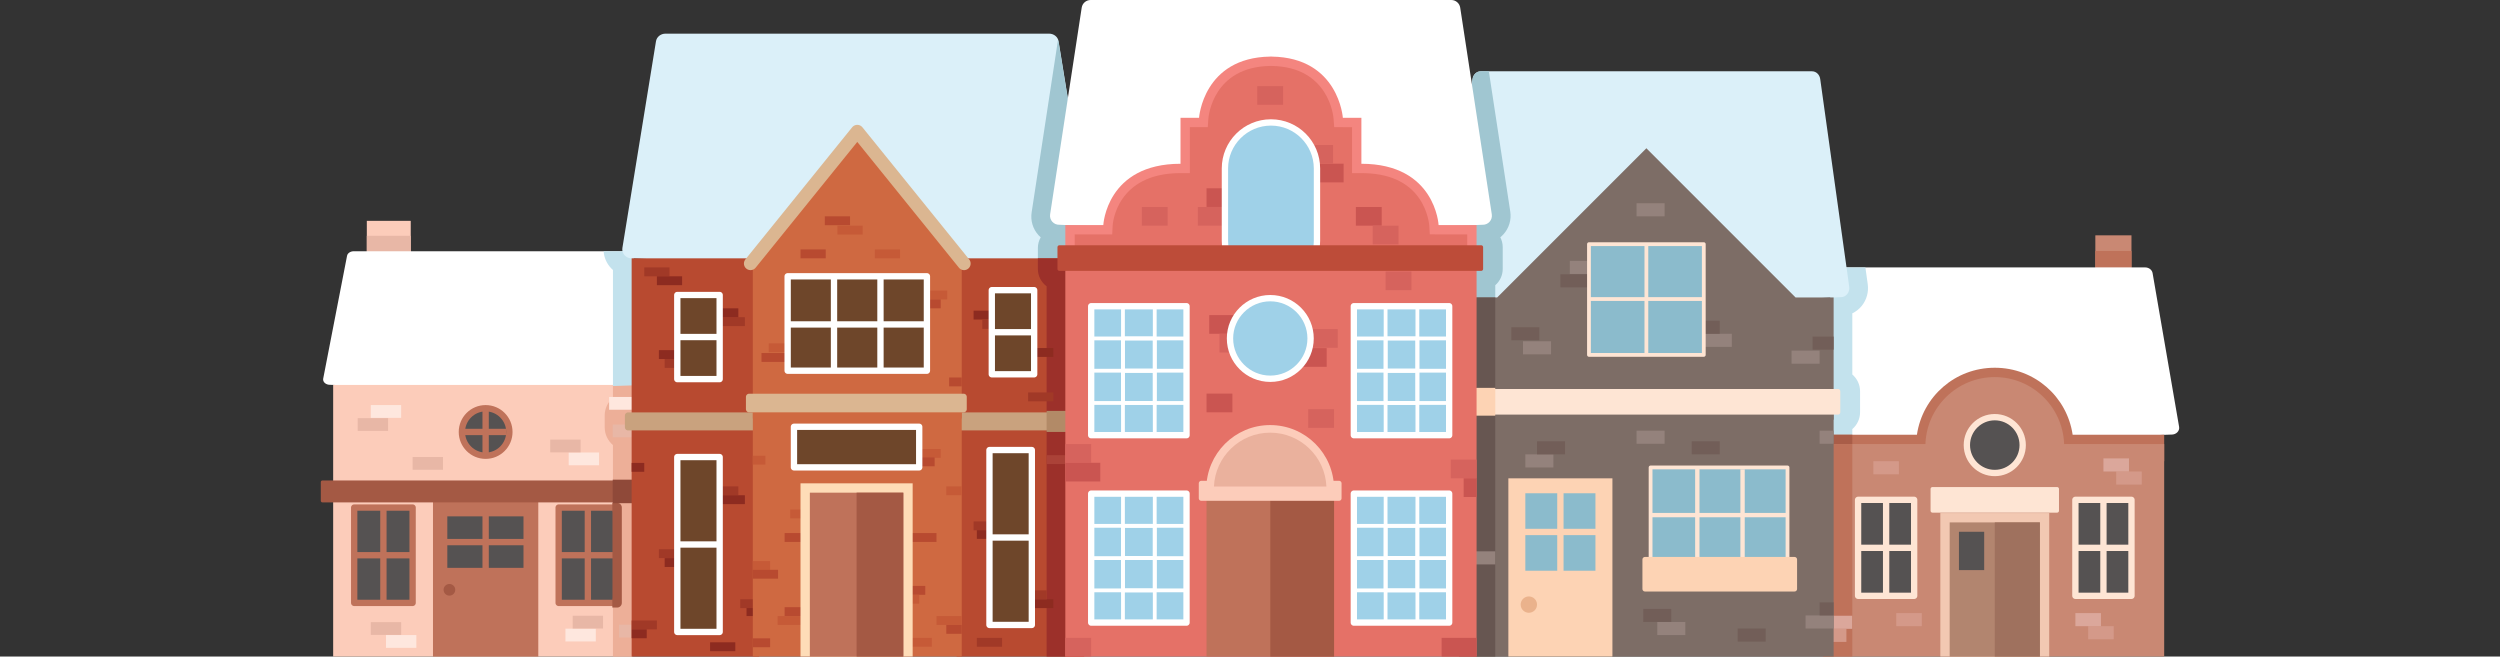 
<svg version="1.1" id="Layer_1" xmlns="http://www.w3.org/2000/svg" xmlns:xlink="http://www.w3.org/1999/xlink" x="0px" y="0px"
	 viewBox="0 0 1920 504.235" style="enable-background:new 0 0 1920 504.235;" xml:space="preserve">
<rect x="0" y="0" width="1920" height="504.235" fill="#333333" stroke="none"/>
<style type="text/css">
	.st0{fill:#FCCCBA;}
	.st1{fill:#E8B7A6;}
	.st2{fill:#FFFFFF;}
	.st3{fill:#EDAF98;}
	.st4{fill:#BF725A;}
	.st5{fill:#555252;}
	.st6{fill:none;stroke:#BF725A;stroke-width:4.859;stroke-linecap:round;stroke-miterlimit:10;}
	.st7{fill:#A45944;}
	.st8{fill:#555252;stroke:#BF725A;stroke-width:4.859;stroke-linejoin:round;stroke-miterlimit:10;}
	.st9{fill:none;stroke:#BF725A;stroke-width:4.859;stroke-linejoin:round;stroke-miterlimit:10;}
	.st10{fill:#A45944;stroke:#A45944;stroke-width:2.486;stroke-linejoin:round;stroke-miterlimit:10;}
	.st11{fill:#FEE7DE;}
	.st12{fill:#8F4939;}
	.st13{fill:#C3E2ED;}
	.st14{fill:#C98873;}
	.st15{fill:#A95D48;}
	.st16{fill:#FEE5D4;stroke:#FEE5D4;stroke-width:2.916;stroke-linejoin:round;stroke-miterlimit:10;}
	.st17{fill:#F2C8B2;}
	.st18{fill:#B2856F;}
	.st19{fill:#9F715E;}
	.st20{fill:#555252;stroke:#FEE5D4;stroke-width:4.859;stroke-linejoin:round;stroke-miterlimit:10;}
	.st21{fill:none;stroke:#FEE5D4;stroke-width:4.859;stroke-linejoin:round;stroke-miterlimit:10;}
	.st22{fill:#FEE5D4;}
	.st23{fill:#D49989;}
	.st24{fill:#DBA79B;}
	.st25{fill:#DBF0F9;}
	.st26{fill:#A0C6D1;}
	.st27{fill:#7D6D66;}
	.st28{fill:#8BBBCC;stroke:#FEE5D4;stroke-width:2.916;stroke-linejoin:round;stroke-miterlimit:10;}
	.st29{fill:none;stroke:#FEE5D4;stroke-width:3.348;stroke-linejoin:round;stroke-miterlimit:10;}
	.st30{fill:#FDD3B4;}
	.st31{fill:#8BBBCC;}
	.st32{fill:none;stroke:#FDD3B4;stroke-width:4.859;stroke-linecap:round;stroke-miterlimit:10;}
	.st33{fill:#EAB28C;}
	.st34{fill:#FDD3B4;stroke:#FDD3B4;stroke-width:3.926;stroke-linejoin:round;stroke-miterlimit:10;}
	.st35{fill:#94827C;}
	.st36{fill:#725E58;}
	.st37{fill:none;stroke:#FEE5D4;stroke-width:2.916;stroke-linejoin:round;stroke-miterlimit:10;}
	.st38{fill:#675651;}
	.st39{fill:#FEE5D4;stroke:#FEE5D4;stroke-width:3.52;stroke-linejoin:round;stroke-miterlimit:10;}
	.st40{fill:#B84A30;}
	.st41{fill:#9C302A;}
	.st42{fill:#8D2B20;}
	.st43{fill:#A13927;}
	.st44{fill:#AB4238;}
	.st45{fill:#C9A27E;stroke:#C9A27E;stroke-width:4.859;stroke-linejoin:round;stroke-miterlimit:10;}
	.st46{fill:#6E462A;stroke:#FFFFFF;stroke-width:4.859;stroke-linejoin:round;stroke-miterlimit:10;}
	.st47{fill:#606161;stroke:#FFFFFF;stroke-width:4.859;stroke-linejoin:round;stroke-miterlimit:10;}
	.st48{fill:#B28A67;}
	.st49{fill:#CF6941;}
	.st50{fill:#DBB691;stroke:#DBB691;stroke-width:4.859;stroke-linejoin:round;stroke-miterlimit:10;}
	.st51{fill:#C65A37;}
	.st52{fill:#FEDCB7;}
	.st53{fill:none;stroke:#FFFFFF;stroke-width:4.859;stroke-linejoin:round;stroke-miterlimit:10;}
	.st54{fill:none;stroke:#DBB691;stroke-width:10.128;stroke-linecap:round;stroke-linejoin:round;stroke-miterlimit:10;}
	.st55{fill:#F4857F;}
	.st56{fill:#E57167;}
	.st57{fill:#CA5551;}
	.st58{fill:#D6635D;}
	.st59{fill:#9FD1E8;}
	.st60{fill:#9FD1E8;stroke:#FFFFFF;stroke-width:4.859;stroke-linejoin:round;stroke-miterlimit:10;}
	.st61{fill:none;stroke:#FFFFFF;stroke-width:2.916;stroke-linejoin:round;stroke-miterlimit:10;}
	.st62{fill:#FCCCBA;stroke:#FCCCBA;stroke-width:3.888;stroke-linejoin:round;stroke-miterlimit:10;}
	.st63{fill:#EAB19D;}
	.st64{fill:#BD4C39;stroke:#BD4C39;stroke-width:2.916;stroke-linejoin:round;stroke-miterlimit:10;}
</style>
<linearGradient id="SVGID_1_" gradientUnits="userSpaceOnUse" x1="2153.593" y1="-122.117" x2="2154.3" y2="-121.41">
	<stop  offset="0" style="stop-color:#DEDFE3"/>
	<stop  offset="0.174" style="stop-color:#D8D9DD"/>
	<stop  offset="0.352" style="stop-color:#C9CACD"/>
	<stop  offset="0.532" style="stop-color:#B4B5B8"/>
	<stop  offset="0.714" style="stop-color:#989A9C"/>
	<stop  offset="0.895" style="stop-color:#797C7E"/>
	<stop  offset="1" style="stop-color:#656B6C"/>
</linearGradient>
<g id="building_5_3_">
	<rect x="281.713" y="169.608" class="st0" width="33.737" height="32.122"/>
	<rect x="281.713" y="181.093" class="st1" width="33.737" height="20.637"/>
	<path class="st2" d="M504.419,290.805l-18.322-94.357c-0.391-2.011-2.586-3.494-5.17-3.494H271.707
		c-2.584,0-4.781,1.483-5.169,3.494l-18.324,94.356c-0.237,1.216,0.231,2.451,1.274,3.367c1.043,0.913,2.555,1.417,4.111,1.365
		l119.366,4.12l126.066-4.117c0.075,0.001,0.144,0.001,0.218,0.001c1.484,0,2.901-0.495,3.894-1.369
		C504.188,293.256,504.654,292.021,504.419,290.805z"/>
	<rect x="255.872" y="295.646" class="st0" width="229.704" height="208.589"/>
	<path class="st3" d="M485.576,504.235V295.646h-14.837v9.832c-3.876,3.295-6.339,8.204-6.339,13.677v8.986
		c0,5.475,2.462,10.387,6.339,13.68v162.413H485.576z"/>
	<g>
		<rect x="332.529" y="384.239" class="st4" width="80.876" height="119.996"/>
		<rect x="343.536" y="396.563" class="st5" width="58.502" height="39.54"/>
		<line class="st6" x1="372.966" y1="395.505" x2="372.966" y2="446.333"/>
		<line class="st6" x1="340.665" y1="416.333" x2="408.14" y2="416.333"/>
		<circle class="st7" cx="345.151" cy="452.97" r="4.486"/>
	</g>
	<g>
		<g>
			<rect x="272.022" y="389.803" class="st8" width="44.866" height="73.221"/>
			<line class="st9" x1="294.454" y1="389.085" x2="294.454" y2="463.024"/>
			<line class="st9" x1="272.022" y1="426.413" x2="316.887" y2="426.413"/>
		</g>
		<g>
			<rect x="429.047" y="389.803" class="st8" width="44.864" height="73.221"/>
			<line class="st9" x1="451.481" y1="389.085" x2="451.481" y2="463.024"/>
			<line class="st9" x1="429.047" y1="426.413" x2="473.911" y2="426.413"/>
		</g>
	</g>
	<rect x="247.615" y="370.242" class="st10" width="239.456" height="14.358"/>
	<g>
		<g>
			<path class="st5" d="M372.966,349.996c-10.054,0-18.233-8.18-18.233-18.233c0-10.057,8.18-18.238,18.233-18.238
				c10.055,0,18.235,8.182,18.235,18.238C391.201,341.816,383.021,349.996,372.966,349.996z"/>
			<path class="st4" d="M372.966,315.954c8.715,0,15.805,7.092,15.805,15.808c0,8.714-7.09,15.804-15.805,15.804
				c-8.714,0-15.804-7.09-15.804-15.804C357.162,323.046,364.251,315.954,372.966,315.954 M372.966,311.095
				c-11.411,0-20.663,9.254-20.663,20.668c0,11.409,9.253,20.663,20.663,20.663c11.414,0,20.665-9.254,20.665-20.663
				C393.63,320.349,384.379,311.095,372.966,311.095L372.966,311.095z"/>
		</g>
		<line class="st9" x1="372.966" y1="313.892" x2="372.966" y2="348.71"/>
		<line class="st9" x1="356.367" y1="331.758" x2="388.909" y2="331.758"/>
	</g>
	<rect x="434.252" y="482.817" class="st11" width="23.328" height="9.815"/>
	<rect x="296.43" y="487.728" class="st11" width="23.328" height="9.811"/>
	<rect x="436.765" y="347.52" class="st11" width="23.328" height="9.809"/>
	<rect x="467.809" y="304.864" class="st11" width="23.329" height="9.814"/>
	<rect x="284.764" y="311.095" class="st11" width="23.329" height="9.814"/>
	<rect x="439.815" y="472.891" class="st1" width="23.329" height="9.809"/>
	<rect x="475.407" y="479.769" class="st1" width="23.329" height="9.811"/>
	<rect x="470.563" y="326.033" class="st1" width="23.328" height="9.812"/>
	<rect x="422.586" y="337.609" class="st1" width="23.331" height="9.811"/>
	<rect x="274.713" y="321.129" class="st1" width="23.329" height="9.811"/>
	<rect x="316.887" y="350.98" class="st1" width="23.328" height="9.811"/>
	<rect x="284.764" y="477.796" class="st1" width="23.329" height="9.815"/>
	<path class="st7" d="M477.56,463.024v-73.221c0-1.984-1.604-3.59-3.588-3.59h-3.709v7.178h0.12v66.04h-0.12v7.181h3.709
		C475.955,466.611,477.56,465.004,477.56,463.024z"/>
	<path class="st12" d="M486.891,386.436c1.016,0,1.836-0.824,1.836-1.836v-14.358c0-1.013-0.821-1.838-1.836-1.838h-16.328v18.032
		H486.891z"/>
	<path class="st13" d="M499.032,295.538c0.075,0.001,0.144,0.001,0.218,0.001c1.484,0,2.901-0.495,3.894-1.369
		c1.044-0.915,1.51-2.149,1.275-3.366l-18.322-94.357c-0.391-2.011-2.586-3.494-5.17-3.494h-17.338
		c0.319,4.847,2.323,9.455,5.798,13.104c0.434,0.453,0.884,0.886,1.353,1.3v89.103L499.032,295.538z"/>
</g>
<g id="building_4_3_">
	<rect x="1609.217" y="180.734" class="st14" width="27.755" height="34.935"/>
	<rect x="1609.217" y="192.757" class="st4" width="27.755" height="12.861"/>
	<path class="st2" d="M1673.561,327.831l-20.375-118.091c-0.431-2.514-2.874-4.371-5.746-4.371h-232.637
		c-2.869,0-5.312,1.857-5.744,4.371l-20.375,118.088c-0.263,1.52,0.257,3.067,1.415,4.215c1.161,1.144,2.842,1.772,4.573,1.708
		l132.725,5.154l140.176-5.154c0.078,0.003,0.159,0.003,0.24,0.003c1.65,0,3.226-0.617,4.331-1.711
		C1673.304,330.895,1673.825,329.349,1673.561,327.831z"/>
	<path class="st13" d="M1409.06,209.741l-20.375,118.088c-0.263,1.52,0.257,3.067,1.415,4.215c1.161,1.144,2.842,1.772,4.573,1.708
		l27.908,1.085v-5.306c3.638-3.109,5.949-7.735,5.949-12.888v-16.15c0-5.151-2.311-9.775-5.949-12.888v-46.98
		c2.737-1.294,5.193-3.201,7.178-5.632c3.807-4.648,5.502-10.767,4.658-16.77l-1.795-12.853h-17.819
		C1411.935,205.37,1409.492,207.226,1409.06,209.741z"/>
	<path class="st4" d="M1392.972,350.98v-17.108h79.22c4.337-29.352,29.388-51.446,59.798-51.446
		c30.411,0,55.463,22.094,59.799,51.446h70.308v20.337L1392.972,350.98z"/>
	<polygon class="st15" points="1422.581,333.873 1392.972,333.873 1392.972,350.98 1422.581,351.34 	"/>
	<path class="st14" d="M1585.243,341.048c-0.98-28.573-24.437-51.444-53.253-51.444c-28.813,0-52.272,22.871-53.253,51.444h-78.587
		v163.187h261.947V341.048H1585.243z"/>
	<g>
		<rect x="1484.134" y="375.507" class="st16" width="95.713" height="16.747"/>
		<rect x="1490.177" y="394.05" class="st17" width="83.627" height="110.185"/>
		<rect x="1497.355" y="401.227" class="st18" width="69.27" height="103.008"/>
		<rect x="1531.99" y="401.227" class="st19" width="34.635" height="103.008"/>
		<rect x="1504.473" y="408.405" class="st5" width="19.379" height="29.433"/>
	</g>
	<g>
		<g>
			<rect x="1427.007" y="383.881" class="st20" width="43.071" height="73.697"/>
			<line class="st21" x1="1427.007" y1="420.727" x2="1470.078" y2="420.727"/>
			<line class="st21" x1="1448.544" y1="383.881" x2="1448.544" y2="457.578"/>
		</g>
		<g>
			<rect x="1593.902" y="383.881" class="st20" width="43.07" height="73.697"/>
			<line class="st21" x1="1593.902" y1="420.727" x2="1636.972" y2="420.727"/>
			<line class="st21" x1="1615.44" y1="383.881" x2="1615.44" y2="457.578"/>
		</g>
	</g>
	<g>
		<path class="st5" d="M1531.99,363.267c-11.821,0-21.438-9.618-21.438-21.441c0-11.82,9.617-21.436,21.438-21.436
			s21.438,9.616,21.438,21.436C1553.427,353.648,1543.811,363.267,1531.99,363.267z"/>
		<g>
			<path class="st22" d="M1531.99,322.819c10.481,0,19.008,8.526,19.008,19.006c0,10.483-8.527,19.011-19.008,19.011
				c-10.481,0-19.008-8.528-19.008-19.011C1512.982,331.346,1521.509,322.819,1531.99,322.819 M1531.99,317.96
				c-13.181,0-23.867,10.685-23.867,23.866c0,13.182,10.687,23.87,23.867,23.87c13.184,0,23.867-10.688,23.867-23.87
				C1555.857,328.645,1545.174,317.96,1531.99,317.96L1531.99,317.96z"/>
		</g>
	</g>
	<rect x="1603.713" y="480.904" class="st23" width="19.622" height="10.053"/>
	<rect x="1625.248" y="362.104" class="st23" width="19.622" height="10.052"/>
	<rect x="1438.733" y="354.21" class="st23" width="19.62" height="10.05"/>
	<rect x="1456.321" y="470.857" class="st23" width="19.619" height="10.048"/>
	<rect x="1593.902" y="470.857" class="st24" width="19.622" height="10.048"/>
	<rect x="1615.44" y="352.057" class="st24" width="19.619" height="10.047"/>
	<rect x="1400.15" y="341.048" class="st4" width="22.431" height="163.187"/>
	<rect x="1398.415" y="482.938" class="st23" width="19.622" height="10.053"/>
	<rect x="1402.842" y="472.891" class="st24" width="19.62" height="10.047"/>
</g>
<g id="building_3_3_">
	<path class="st25" d="M1420.199,220.208l-22.282-159.551c-0.472-3.397-3.143-5.906-6.282-5.906h-254.43
		c-3.139,0-5.812,2.509-6.285,5.906l-22.279,159.547c-0.29,2.057,0.281,4.143,1.546,5.691c1.268,1.551,3.108,2.4,5,2.314
		l145.157,6.962l153.305-6.962c0.091,0.003,0.176,0.004,0.264,0.004c1.806,0,3.53-0.838,4.736-2.315
		C1419.919,224.348,1420.489,222.261,1420.199,220.208z"/>
	<path class="st26" d="M1130.92,60.657l-22.279,159.547c-0.29,2.057,0.281,4.143,1.546,5.691c1.268,1.551,3.108,2.4,5,2.314
		l33.186,1.591v-10.746c3.495-3.028,5.713-7.499,5.713-12.478v-16.75c0-2.732-0.671-5.314-1.851-7.588
		c0.88-0.711,1.708-1.496,2.472-2.35c4.261-4.761,6.15-11.109,5.182-17.409l-16.458-107.728h-6.226
		C1134.066,54.751,1131.393,57.258,1130.92,60.657z"/>
	<polygon class="st27" points="1408.226,228.476 1379.022,228.476 1264.567,114.018 1264.479,113.813 1264.42,113.873 
		1264.362,113.813 1264.274,114.018 1149.818,228.476 1120.614,228.476 1120.614,322.279 1216.239,328.805 1216.485,335.362 
		1264.42,332.093 1312.357,335.362 1312.602,328.805 1408.226,322.279 	"/>
	<rect x="1120.614" y="316.643" class="st27" width="287.612" height="187.592"/>
	<rect x="1267.651" y="358.997" class="st28" width="105.161" height="85.063"/>
	<line class="st29" x1="1303.541" y1="358.997" x2="1303.541" y2="441.186"/>
	<line class="st29" x1="1338.285" y1="360.434" x2="1338.285" y2="442.624"/>
	<line class="st29" x1="1267.651" y1="395.604" x2="1372.812" y2="395.604"/>
	<rect x="1158.421" y="367.342" class="st30" width="79.919" height="136.893"/>
	<rect x="1171.46" y="378.826" class="st31" width="53.838" height="59.489"/>
	<line class="st32" x1="1198.379" y1="378.826" x2="1198.379" y2="438.315"/>
	<line class="st32" x1="1171.46" y1="408.572" x2="1225.299" y2="408.572"/>
	<circle class="st33" cx="1174.152" cy="464.338" r="6.281"/>
	<rect x="1263.344" y="429.702" class="st34" width="114.85" height="22.612"/>
	<rect x="1386.691" y="472.653" class="st35" width="21.535" height="10.047"/>
	<rect x="1272.795" y="477.679" class="st35" width="21.535" height="10.049"/>
	<rect x="1171.46" y="348.946" class="st35" width="21.536" height="10.05"/>
	<rect x="1308.506" y="256.346" class="st35" width="21.536" height="10.05"/>
	<rect x="1169.666" y="262.089" class="st35" width="21.536" height="10.05"/>
	<rect x="1375.924" y="269.269" class="st35" width="21.535" height="10.049"/>
	<rect x="1205.62" y="200.354" class="st35" width="21.535" height="10.05"/>
	<rect x="1397.458" y="330.761" class="st35" width="10.767" height="10.05"/>
	<rect x="1256.884" y="330.761" class="st35" width="21.533" height="10.05"/>
	<rect x="1334.528" y="482.7" class="st36" width="21.535" height="10.053"/>
	<rect x="1397.458" y="462.604" class="st36" width="10.767" height="10.049"/>
	<rect x="1299.235" y="338.899" class="st36" width="21.535" height="10.047"/>
	<rect x="1299.235" y="246.296" class="st36" width="21.535" height="10.05"/>
	<rect x="1392.073" y="258.5" class="st36" width="16.153" height="10.052"/>
	<rect x="1198.382" y="210.645" class="st36" width="21.533" height="10.049"/>
	<rect x="1160.695" y="251.323" class="st36" width="21.535" height="10.048"/>
	<rect x="1262.028" y="467.627" class="st36" width="21.535" height="10.052"/>
	<rect x="1180.433" y="338.899" class="st36" width="21.536" height="10.047"/>
	<g>
		<rect x="1220.332" y="187.496" class="st28" width="88.175" height="85.063"/>
		<line class="st37" x1="1264.42" y1="186.718" x2="1264.42" y2="272.559"/>
		<line class="st37" x1="1220.332" y1="229.638" x2="1308.506" y2="229.638"/>
	</g>
	<rect x="1256.884" y="156.09" class="st35" width="21.533" height="10.049"/>
	<polygon class="st38" points="1148.373,228.476 1120.614,228.476 1120.614,316.643 1120.614,322.282 1120.614,504.235 
		1148.373,504.235 	"/>
	<rect x="1126.806" y="423.422" class="st35" width="21.535" height="10.048"/>
	<rect x="1134.016" y="300.493" class="st39" width="277.558" height="16.15"/>
	<path class="st30" d="M1148.373,297.894h-14.358c-1.437,0-2.599,1.166-2.599,2.599v16.15c0,1.438,1.163,2.602,2.599,2.602h14.358
		V297.894z"/>
</g>
<g id="building2_3_">
	<path class="st25" d="M838.801,190.49L812.997,31.72c-0.548-3.381-3.641-5.876-7.278-5.876H511.067
		c-3.637,0-6.731,2.495-7.279,5.876l-25.803,158.768c-0.332,2.044,0.326,4.121,1.792,5.662c1.47,1.541,3.601,2.387,5.792,2.299
		l168.106,6.93l177.542-6.927c0.102,0.004,0.203,0.006,0.306,0.006c2.089,0,4.087-0.838,5.486-2.305
		C838.475,194.613,839.135,192.534,838.801,190.49z"/>
	<path class="st26" d="M797.084,200.423l34.133-1.33c0.102,0.004,0.203,0.004,0.306,0.004c2.089,0,4.087-0.834,5.486-2.304
		c1.467-1.541,2.126-3.616,1.793-5.661L812.997,32.361c-0.091-0.55-0.268-1.065-0.483-1.561l-20.216,132.31
		c-0.967,6.313,0.92,12.663,5.186,17.423c0.557,0.622,1.15,1.212,1.772,1.757c-1.381,2.413-2.171,5.206-2.171,8.178V200.423z"/>
	<rect x="734.662" y="198.382" class="st40" width="97.923" height="305.853"/>
	<path class="st41" d="M832.585,504.235V198.382h-35.502v8.194c0,5.447,2.65,10.284,6.728,13.295v284.364H832.585z"/>
	<rect x="750.216" y="407.03" class="st42" width="19.381" height="6.821"/>
	<rect x="747.703" y="400.451" class="st43" width="19.381" height="6.821"/>
	<rect x="803.903" y="349.575" class="st44" width="19.382" height="6.818"/>
	<rect x="485.097" y="198.382" class="st40" width="97.925" height="305.853"/>
	<rect x="573.332" y="466.311" class="st42" width="19.38" height="6.821"/>
	<rect x="482.344" y="319.156" class="st45" width="95.832" height="8.986"/>
	<rect x="485.097" y="476.539" class="st43" width="19.382" height="6.822"/>
	<rect x="568.485" y="460.211" class="st43" width="19.381" height="6.819"/>
	<rect x="506.034" y="421.807" class="st43" width="19.381" height="6.819"/>
	<rect x="547.669" y="373.534" class="st43" width="19.382" height="6.819"/>
	<rect x="510.462" y="275.729" class="st43" width="19.379" height="6.818"/>
	<rect x="552.693" y="243.605" class="st43" width="19.382" height="6.819"/>
	<rect x="494.787" y="205.38" class="st43" width="19.382" height="6.821"/>
	<rect x="504.479" y="212.2" class="st42" width="19.379" height="6.818"/>
	<rect x="552.693" y="380.353" class="st42" width="19.382" height="6.818"/>
	<rect x="510.462" y="428.626" class="st42" width="19.379" height="6.821"/>
	<rect x="485.097" y="483.361" class="st42" width="11.605" height="6.819"/>
	<rect x="545.336" y="493.289" class="st42" width="19.381" height="6.819"/>
	<rect x="485.097" y="355.516" class="st42" width="9.69" height="6.818"/>
	<rect x="506.034" y="268.91" class="st42" width="19.381" height="6.819"/>
	<rect x="547.669" y="236.788" class="st42" width="19.382" height="6.818"/>
	<rect x="520.151" y="351.021" class="st46" width="32.542" height="134.314"/>
	<line class="st47" x1="520.151" y1="418.178" x2="552.693" y2="418.178"/>
	<rect x="520.151" y="226.559" class="st46" width="32.542" height="64.603"/>
	<line class="st47" x1="520.151" y1="258.858" x2="552.693" y2="258.858"/>
	<rect x="738.611" y="319.156" class="st45" width="95.83" height="8.986"/>
	<rect x="803.785" y="315.568" class="st48" width="28.774" height="16.161"/>
	<polygon class="st49" points="579.971,202.397 657.676,101.825 734.662,202.397 681.544,222.848 	"/>
	<rect x="578.176" y="194.973" class="st49" width="160.435" height="126.455"/>
	<rect x="578.176" y="316.643" class="st49" width="160.435" height="187.592"/>
	<rect x="575.305" y="304.801" class="st50" width="164.74" height="9.45"/>
	<rect x="719.228" y="473.132" class="st51" width="19.382" height="6.819"/>
	<rect x="726.766" y="479.951" class="st40" width="11.845" height="6.818"/>
	<rect x="691.233" y="449.983" class="st40" width="19.382" height="6.818"/>
	<rect x="686.568" y="456.8" class="st51" width="19.382" height="6.819"/>
	<rect x="699.847" y="409.382" class="st40" width="19.381" height="6.823"/>
	<rect x="602.583" y="466.311" class="st40" width="19.382" height="6.821"/>
	<rect x="597.198" y="473.132" class="st51" width="19.382" height="6.819"/>
	<rect x="606.891" y="391.299" class="st51" width="19.379" height="6.819"/>
	<rect x="590.38" y="263.705" class="st51" width="19.379" height="6.821"/>
	<rect x="708.103" y="223.147" class="st51" width="19.382" height="6.821"/>
	<rect x="643.14" y="173.317" class="st51" width="19.381" height="6.82"/>
	<rect x="671.853" y="191.562" class="st51" width="19.381" height="6.821"/>
	<rect x="602.583" y="409.386" class="st40" width="19.382" height="6.819"/>
	<rect x="696.258" y="489.877" class="st51" width="19.382" height="6.823"/>
	<rect x="578.176" y="490.241" class="st40" width="13.282" height="6.818"/>
	<rect x="578.176" y="430.899" class="st51" width="13.282" height="6.821"/>
	<rect x="578.176" y="437.598" class="st40" width="19.381" height="6.818"/>
	<rect x="726.766" y="373.534" class="st51" width="11.845" height="6.819"/>
	<rect x="578.176" y="349.988" class="st51" width="9.69" height="6.819"/>
	<rect x="703.078" y="344.816" class="st51" width="19.38" height="6.821"/>
	<rect x="698.413" y="351.286" class="st40" width="19.38" height="6.819"/>
	<rect x="703.078" y="229.967" class="st40" width="19.38" height="6.821"/>
	<rect x="584.816" y="271.121" class="st40" width="19.381" height="6.822"/>
	<rect x="728.921" y="289.905" class="st40" width="9.69" height="6.819"/>
	<rect x="633.448" y="166.139" class="st40" width="19.382" height="6.821"/>
	<rect x="614.786" y="191.562" class="st40" width="19.38" height="6.821"/>
	<rect x="614.786" y="371.198" class="st52" width="86.138" height="133.037"/>
	<rect x="621.965" y="378.376" class="st4" width="71.782" height="125.859"/>
	<rect x="657.855" y="378.376" class="st7" width="35.893" height="125.859"/>
	<rect x="609.76" y="327.771" class="st46" width="96.191" height="31.152"/>
	<rect x="657.855" y="328.142" class="st53" width="0" height="29.964"/>
	<polyline class="st54" points="576.399,202.397 658.393,100.937 740.386,202.397 	"/>
	<g>
		<rect x="604.914" y="212.2" class="st46" width="106.958" height="72.501"/>
		<line class="st46" x1="640.518" y1="212.2" x2="640.518" y2="284.701"/>
		<line class="st46" x1="676.196" y1="212.917" x2="676.196" y2="285.418"/>
		<line class="st46" x1="604.914" y1="249.168" x2="711.872" y2="249.168"/>
	</g>
	<rect x="789.578" y="460.211" class="st42" width="19.379" height="6.819"/>
	<rect x="789.578" y="267.295" class="st42" width="19.379" height="6.818"/>
	<rect x="747.703" y="238.579" class="st42" width="19.381" height="6.821"/>
	<rect x="784.551" y="453.39" class="st43" width="19.382" height="6.821"/>
	<rect x="754.404" y="245.759" class="st43" width="19.379" height="6.821"/>
	<rect x="789.578" y="301.391" class="st43" width="19.379" height="6.819"/>
	<rect x="750.216" y="489.877" class="st43" width="19.381" height="6.823"/>
	<rect x="759.907" y="345.639" class="st46" width="32.542" height="134.312"/>
	<line class="st47" x1="759.907" y1="412.793" x2="792.449" y2="412.793"/>
	<rect x="761.702" y="222.848" class="st46" width="32.542" height="64.604"/>
	<line class="st47" x1="761.702" y1="255.149" x2="794.243" y2="255.149"/>
</g>
<g id="building_1_3_">
	<path class="st2" d="M1145.699,164.649l-24.26-158.771c-0.516-3.381-3.425-5.878-6.842-5.878H837.59
		c-3.419,0-6.327,2.497-6.842,5.878l-24.26,158.768c-0.313,2.044,0.306,4.123,1.687,5.664c1.38,1.541,3.383,2.386,5.443,2.3
		l158.041,6.932l166.907-6.93c0.1,0.004,0.193,0.004,0.289,0.004c1.965,0,3.843-0.835,5.157-2.304
		C1145.393,168.77,1146.01,166.693,1145.699,164.649z"/>
	<path class="st55" d="M1134.016,172.833h-29.177c0,0-2.351-47.057-59.288-47.057v-35.29h-14.234c0,0-3.151-46.217-54.55-47.019
		c-0.006-0.01-0.016-0.034-0.02-0.036c-0.222,0-0.43,0.016-0.654,0.018c-0.224-0.002-0.431-0.018-0.655-0.018
		c-0.004,0.002-0.014,0.026-0.02,0.036c-51.397,0.801-54.549,47.019-54.549,47.019h-14.234v35.29
		c-56.939,0-59.29,47.057-59.29,47.057H818.17v15.998l149.647,25.583l1.033,2.651l7.243-1.238l7.243,1.238l1.036-2.651
		l149.644-25.583V172.833z"/>
	<path class="st56" d="M976.093,208.545l-2.68,0.457l-0.382-0.981l-147.682-16.039v-11.972h28.826l0.342-6.818
		c0.094-1.613,2.972-40.239,52.119-40.239h7.178v-35.29h13.762l0.457-6.691c0.12-1.589,3.54-39.642,47.497-40.326l0.563-0.01
		l0.563,0.01c43.961,0.685,47.378,38.737,47.504,40.357l0.505,6.629l6.653,0.032h7.054v35.29h7.18
		c20.777,0,35.803,6.66,44.669,19.798c6.754,10.014,7.447,20.371,7.452,20.473l0.405,6.75l6.761,0.036h21.998v11.252L979.16,208.021
		l-0.382,0.981L976.093,208.545z"/>
	<rect x="1041.296" y="158.962" class="st57" width="19.86" height="14.355"/>
	<rect x="926.62" y="144.604" class="st57" width="19.86" height="14.358"/>
	<rect x="1012.042" y="125.701" class="st57" width="19.859" height="14.358"/>
	<rect x="1054.217" y="173.317" class="st58" width="19.859" height="14.358"/>
	<rect x="965.565" y="66.122" class="st58" width="19.86" height="14.356"/>
	<rect x="876.911" y="158.962" class="st58" width="19.861" height="14.355"/>
	<rect x="919.92" y="158.962" class="st58" width="19.859" height="14.355"/>
	<rect x="1003.94" y="111.346" class="st58" width="19.859" height="14.355"/>
	<g>
		<path class="st59" d="M976.093,220.418c-19.491,0-35.347-15.856-35.347-35.347v-55.689c0-19.491,15.856-35.347,35.347-35.347
			c19.49,0,35.347,15.856,35.347,35.347v55.689C1011.44,204.562,995.583,220.418,976.093,220.418z"/>
		<path class="st2" d="M976.093,96.465c18.151,0,32.917,14.767,32.917,32.917v55.689c0,18.151-14.767,32.917-32.917,32.917
			s-32.917-14.767-32.917-32.917v-55.689C943.175,111.232,957.942,96.465,976.093,96.465 M976.093,91.606
			c-20.864,0-37.777,16.913-37.777,37.777v55.689c0,20.864,16.913,37.777,37.777,37.777s37.777-16.913,37.777-37.777v-55.689
			C1013.869,108.518,996.957,91.606,976.093,91.606L976.093,91.606z"/>
	</g>
	<rect x="818.17" y="206.576" class="st56" width="315.846" height="297.659"/>
	<g>
		<g>
			<rect x="1039.739" y="235.171" class="st60" width="73.219" height="99.06"/>
			<line class="st61" x1="1064.146" y1="235.171" x2="1064.146" y2="334.231"/>
			<line class="st61" x1="1088.552" y1="235.171" x2="1088.552" y2="334.231"/>
			<line class="st61" x1="1039.739" y1="259.937" x2="1112.958" y2="259.937"/>
			<rect x="1064.146" y="259.937" class="st61" width="24.405" height="24.765"/>
			<line class="st61" x1="1039.739" y1="284.701" x2="1112.958" y2="284.701"/>
			<rect x="1064.146" y="284.701" class="st61" width="24.405" height="24.765"/>
			<line class="st61" x1="1039.739" y1="309.466" x2="1112.958" y2="309.466"/>
		</g>
		<g>
			<rect x="838.028" y="235.171" class="st60" width="73.221" height="99.06"/>
			<line class="st61" x1="862.437" y1="235.171" x2="862.437" y2="334.231"/>
			<line class="st61" x1="886.844" y1="235.171" x2="886.844" y2="334.231"/>
			<line class="st61" x1="838.028" y1="259.937" x2="911.249" y2="259.937"/>
			<rect x="862.437" y="259.937" class="st61" width="24.407" height="24.765"/>
			<line class="st61" x1="838.028" y1="284.701" x2="911.249" y2="284.701"/>
			<rect x="862.437" y="284.701" class="st61" width="24.407" height="24.765"/>
			<line class="st61" x1="838.028" y1="309.466" x2="911.249" y2="309.466"/>
		</g>
	</g>
	<g>
		<g>
			<rect x="1039.739" y="379.096" class="st60" width="73.219" height="99.057"/>
			<line class="st61" x1="1064.146" y1="379.096" x2="1064.146" y2="478.153"/>
			<line class="st61" x1="1088.552" y1="379.096" x2="1088.552" y2="478.153"/>
			<line class="st61" x1="1039.739" y1="403.861" x2="1112.958" y2="403.861"/>
			<rect x="1064.146" y="403.861" class="st61" width="24.405" height="24.765"/>
			<line class="st61" x1="1039.739" y1="428.626" x2="1112.958" y2="428.626"/>
			<rect x="1064.146" y="428.626" class="st61" width="24.405" height="24.765"/>
			<line class="st61" x1="1039.739" y1="453.39" x2="1112.958" y2="453.39"/>
		</g>
		<g>
			<rect x="838.028" y="379.096" class="st60" width="73.221" height="99.057"/>
			<line class="st61" x1="862.437" y1="379.096" x2="862.437" y2="478.153"/>
			<line class="st61" x1="886.844" y1="379.096" x2="886.844" y2="478.153"/>
			<line class="st61" x1="838.028" y1="403.861" x2="911.249" y2="403.861"/>
			<rect x="862.437" y="403.861" class="st61" width="24.407" height="24.765"/>
			<line class="st61" x1="838.028" y1="428.626" x2="911.249" y2="428.626"/>
			<rect x="862.437" y="428.626" class="st61" width="24.407" height="24.765"/>
			<line class="st61" x1="838.028" y1="453.39" x2="911.249" y2="453.39"/>
		</g>
	</g>
	<g>
		<rect x="926.62" y="379.515" class="st4" width="97.929" height="124.72"/>
		<rect x="975.584" y="379.096" class="st7" width="48.965" height="125.139"/>
		<rect x="922.612" y="371.198" class="st62" width="105.762" height="11.486"/>
		<g>
			<path class="st63" d="M929.374,376.599c-0.011-0.375-0.016-0.738-0.016-1.092c0-25.44,20.697-46.138,46.136-46.138
				c25.441,0,46.139,20.697,46.139,46.138c0,0.354-0.005,0.717-0.016,1.092H929.374z"/>
			<path class="st0" d="M975.494,332.285c23.223,0,42.226,18.408,43.185,41.398h-86.368
				C933.271,350.693,952.273,332.285,975.494,332.285 M975.494,326.454c-27.09,0-49.052,21.963-49.052,49.053
				c0,1.352,0.071,2.683,0.177,4.007h97.752c0.107-1.324,0.177-2.656,0.177-4.007
				C1024.549,348.417,1002.587,326.454,975.494,326.454L975.494,326.454z"/>
		</g>
	</g>
	<rect x="813.594" y="189.826" class="st64" width="323.979" height="16.75"/>
	<rect x="818.17" y="341.048" class="st58" width="19.858" height="14.357"/>
	<rect x="818.17" y="489.877" class="st58" width="19.858" height="14.358"/>
	<rect x="926.62" y="302.289" class="st57" width="19.86" height="14.354"/>
	<rect x="999.034" y="267.356" class="st57" width="19.86" height="14.354"/>
	<rect x="928.685" y="241.991" class="st57" width="19.861" height="14.355"/>
	<rect x="818.17" y="355.406" class="st57" width="26.856" height="14.358"/>
	<rect x="1107.156" y="489.877" class="st57" width="26.856" height="14.358"/>
	<rect x="1114.156" y="352.984" class="st58" width="19.86" height="14.358"/>
	<rect x="1004.687" y="314.251" class="st58" width="19.861" height="14.358"/>
	<rect x="1007.526" y="252.758" class="st58" width="19.86" height="14.355"/>
	<rect x="936.549" y="256.346" class="st58" width="19.86" height="14.356"/>
	<rect x="1064.146" y="208.49" class="st58" width="19.858" height="14.358"/>
	<rect x="1124.085" y="367.342" class="st57" width="9.931" height="14.355"/>
	<g>
		<path class="st59" d="M975.584,290.887c-17.065,0-30.949-13.884-30.949-30.95c0-17.065,13.883-30.949,30.949-30.949
			c17.065,0,30.948,13.884,30.948,30.949C1006.532,277.003,992.649,290.887,975.584,290.887z"/>
		<path class="st2" d="M975.584,231.418c15.725,0,28.519,12.793,28.519,28.519c0,15.726-12.794,28.52-28.519,28.52
			c-15.725,0-28.519-12.794-28.519-28.52C947.065,244.211,959.858,231.418,975.584,231.418 M975.584,226.559
			c-18.433,0-33.378,14.941-33.378,33.378c0,18.433,14.945,33.38,33.378,33.38c18.434,0,33.378-14.946,33.378-33.38
			C1008.962,241.499,994.018,226.559,975.584,226.559L975.584,226.559z"/>
	</g>
</g>
</svg>
